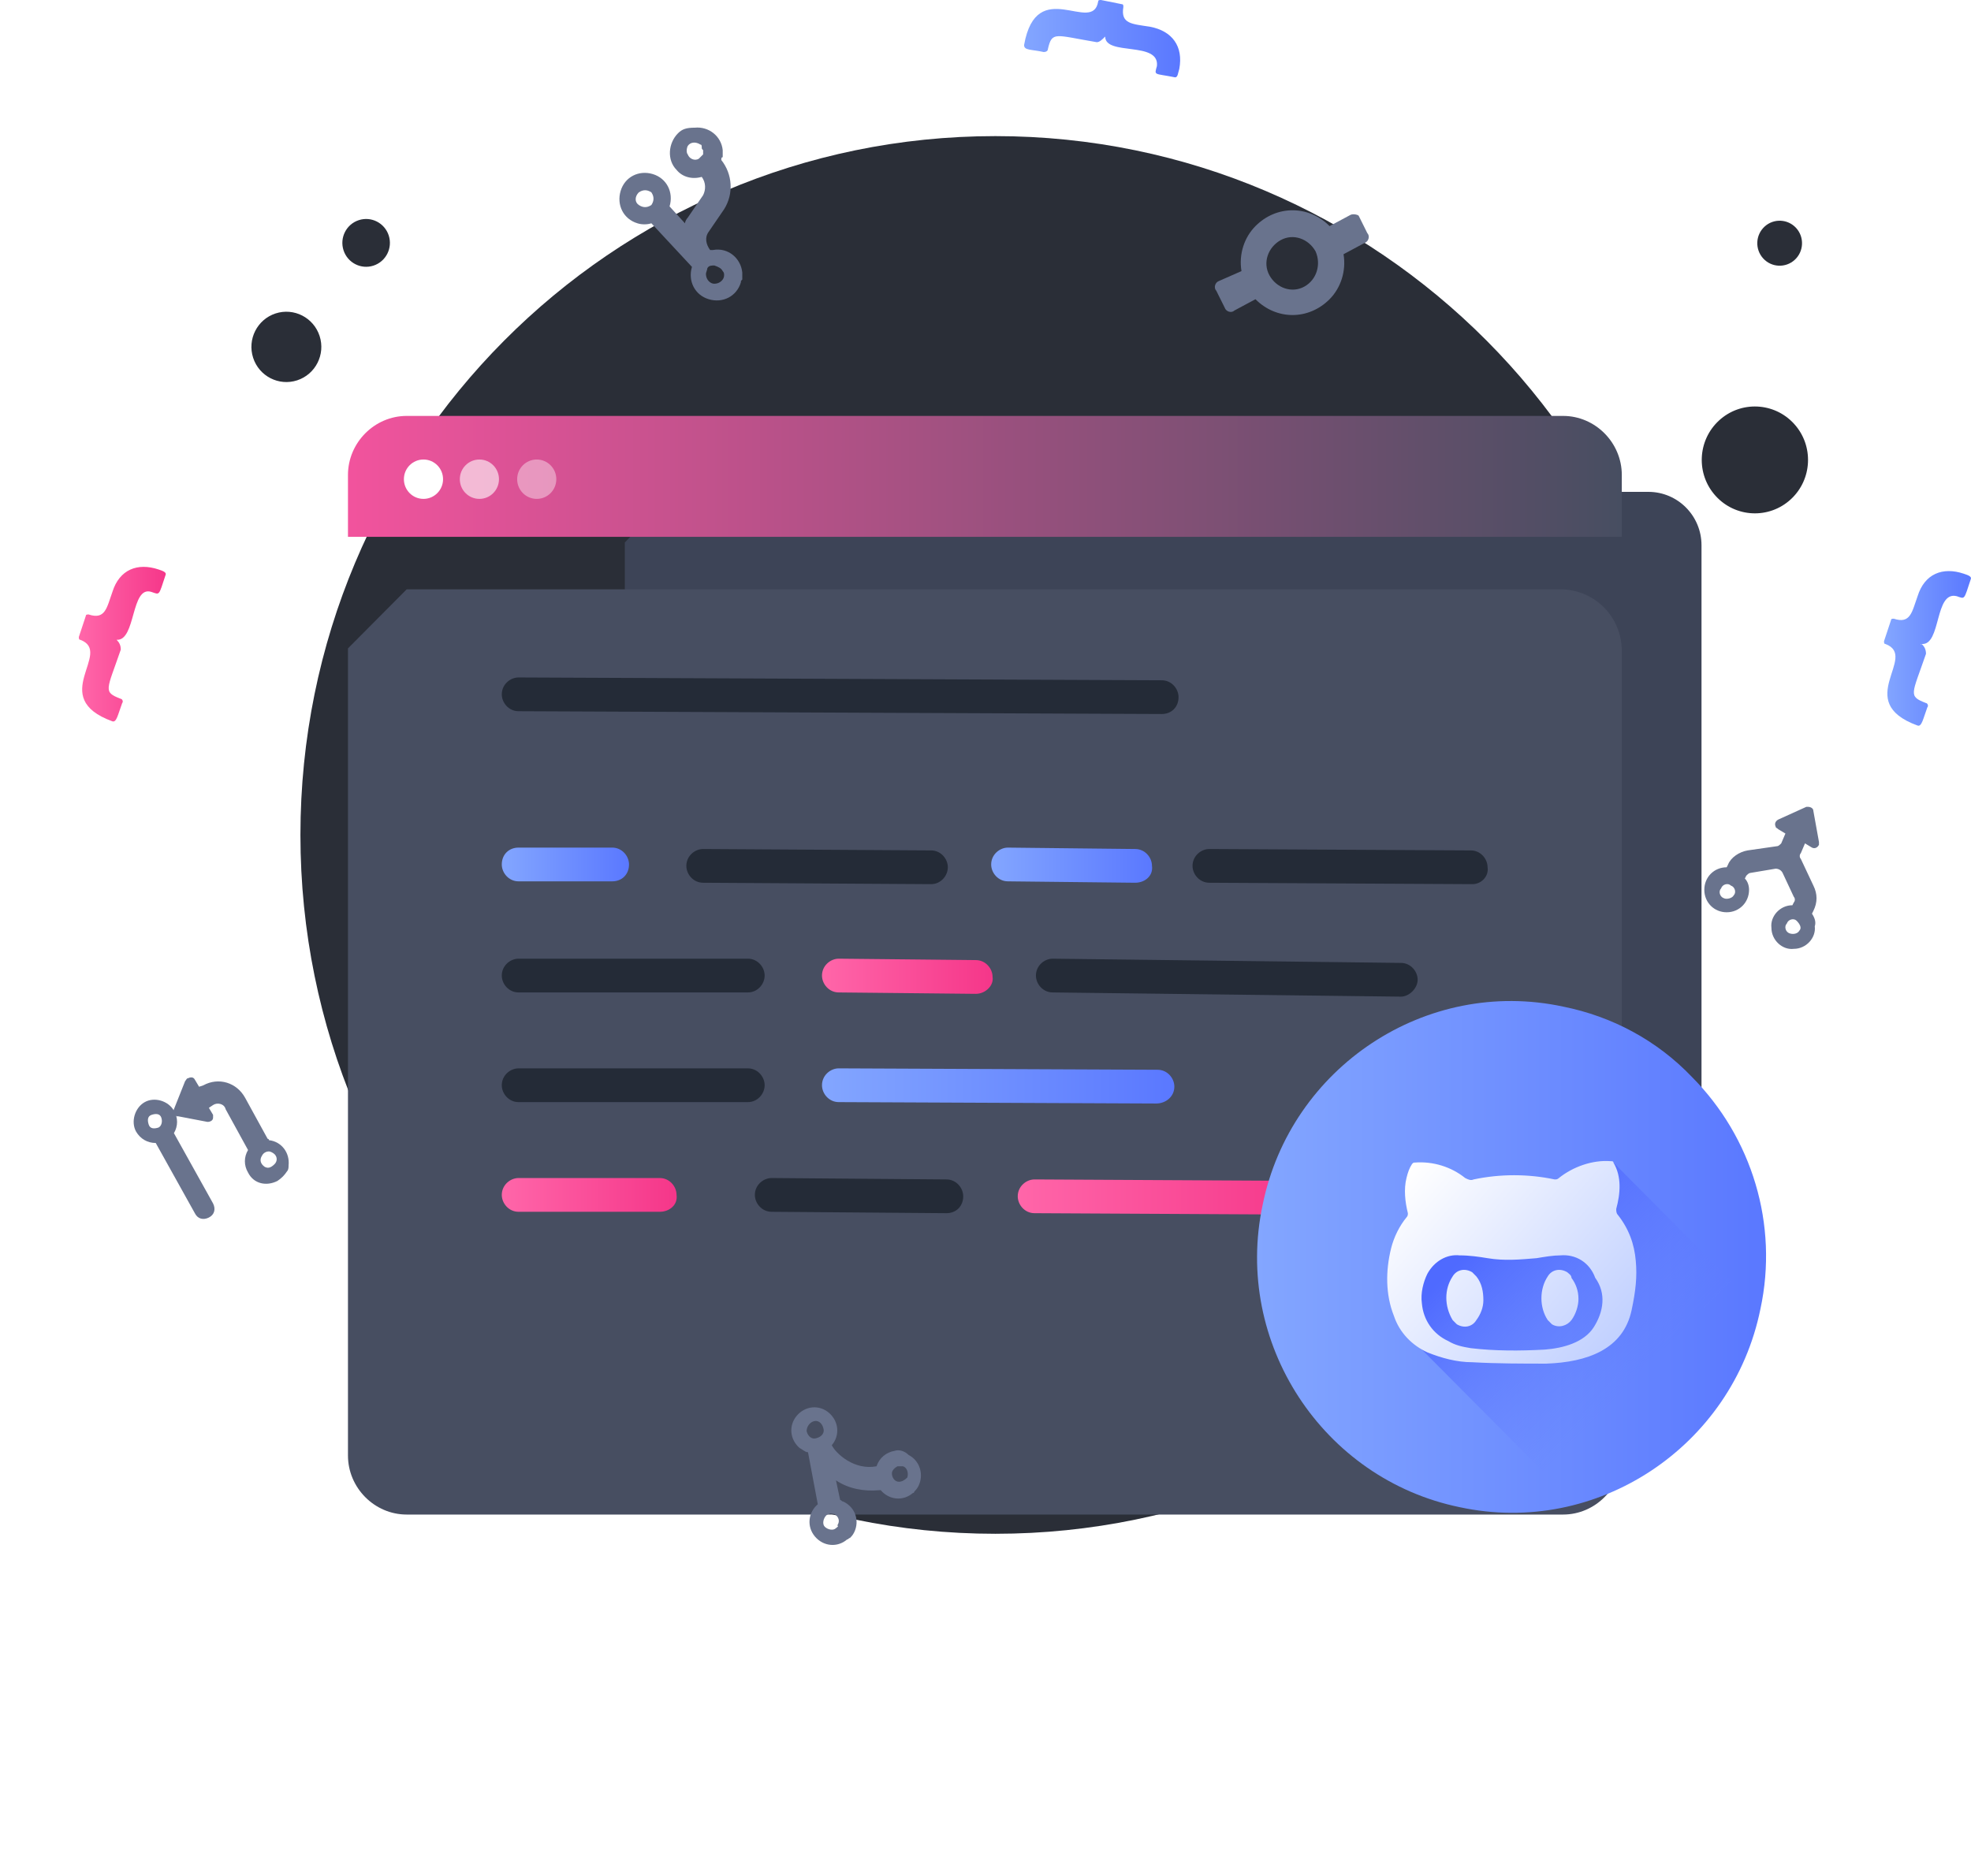 <svg width="125" height="119" viewBox="0 0 125 119" fill="none" xmlns="http://www.w3.org/2000/svg">
<path d="M18.847 24.125C20.011 23.744 20.648 22.486 20.27 21.315C19.891 20.144 18.64 19.503 17.476 19.883C16.312 20.264 15.675 21.522 16.053 22.693C16.431 23.864 17.682 24.505 18.847 24.125Z" fill="#2A2E37"/>
<path d="M23.686 16.849C24.478 16.59 24.911 15.735 24.654 14.938C24.396 14.142 23.546 13.706 22.754 13.965C21.962 14.224 21.529 15.079 21.786 15.876C22.044 16.672 22.894 17.108 23.686 16.849Z" fill="#2A2E37"/>
<path d="M113.568 31.676C114.942 30.413 115.038 28.269 113.782 26.888C112.527 25.506 110.395 25.409 109.021 26.672C107.647 27.935 107.551 30.079 108.807 31.46C110.062 32.842 112.194 32.939 113.568 31.676Z" fill="#2A2E37"/>
<path d="M113.822 16.481C114.401 15.949 114.441 15.047 113.913 14.465C113.384 13.883 112.486 13.842 111.908 14.374C111.33 14.906 111.289 15.808 111.818 16.39C112.346 16.972 113.244 17.013 113.822 16.481Z" fill="#2A2E37"/>
<path d="M63.126 97.292C87.468 97.292 107.2 77.445 107.2 52.963C107.2 28.481 87.468 8.634 63.126 8.634C38.785 8.634 19.053 28.481 19.053 52.963C19.053 77.445 38.785 97.292 63.126 97.292Z" fill="#2A2E37"/>
<path d="M39.626 34.411V39.227V77.758C39.626 79.542 41.045 80.969 42.73 80.969H104.805C106.579 80.969 107.909 79.542 107.909 77.758V39.227V34.589C107.909 32.716 106.401 31.2 104.539 31.2H42.73L39.626 34.411Z" fill="#3D4457"/>
<g filter="url(#filter0_d)">
<path d="M22.068 30.129V35.838V81.326C22.068 83.378 23.753 85.072 25.792 85.072H99.13C101.17 85.072 102.854 83.378 102.854 81.326V35.838V30.308C102.854 28.078 101.081 26.383 98.953 26.383H25.792L22.068 30.129Z" fill="#474E61"/>
</g>
<path d="M78.822 34.054H22.068V30.129C22.068 28.078 23.753 26.383 25.792 26.383H99.13C101.17 26.383 102.854 28.078 102.854 30.129V34.054H90.351H78.822Z" fill="url(#paint0_linear)"/>
<path d="M26.857 31.646C27.542 31.646 28.098 31.087 28.098 30.397C28.098 29.707 27.542 29.148 26.857 29.148C26.171 29.148 25.615 29.707 25.615 30.397C25.615 31.087 26.171 31.646 26.857 31.646Z" fill="white"/>
<path opacity="0.6" d="M30.404 31.646C31.089 31.646 31.645 31.087 31.645 30.397C31.645 29.707 31.089 29.148 30.404 29.148C29.718 29.148 29.162 29.707 29.162 30.397C29.162 31.087 29.718 31.646 30.404 31.646Z" fill="white"/>
<path opacity="0.4" d="M34.04 31.646C34.725 31.646 35.281 31.087 35.281 30.397C35.281 29.707 34.725 29.148 34.04 29.148C33.354 29.148 32.798 29.707 32.798 30.397C32.798 31.087 33.354 31.646 34.04 31.646Z" fill="white"/>
<path d="M59.047 56.085L44.592 55.995C43.971 55.995 43.528 55.46 43.528 54.925C43.528 54.301 44.06 53.855 44.592 53.855L59.047 53.944C59.668 53.944 60.111 54.479 60.111 55.014C60.111 55.549 59.668 56.085 59.047 56.085Z" fill="#242B37"/>
<path d="M93.366 56.085L76.694 55.995C76.073 55.995 75.63 55.46 75.63 54.925C75.63 54.301 76.162 53.855 76.694 53.855L93.277 53.944C93.898 53.944 94.341 54.479 94.341 55.014C94.43 55.549 93.986 56.085 93.366 56.085Z" fill="#242B37"/>
<path d="M82.281 77.045L65.609 76.956C64.988 76.956 64.545 76.421 64.545 75.885C64.545 75.261 65.077 74.815 65.609 74.815L82.281 74.904C82.901 74.904 83.345 75.439 83.345 75.975C83.345 76.599 82.813 77.045 82.281 77.045Z" fill="url(#paint1_linear)"/>
<path d="M71.994 55.995L63.924 55.906C63.303 55.906 62.86 55.371 62.86 54.836C62.86 54.212 63.392 53.766 63.924 53.766L71.994 53.855C72.615 53.855 73.058 54.39 73.058 54.925C73.147 55.55 72.615 55.995 71.994 55.995Z" fill="url(#paint2_linear)"/>
<path d="M38.828 55.906H32.887C32.266 55.906 31.823 55.371 31.823 54.836C31.823 54.212 32.266 53.766 32.887 53.766H38.828C39.449 53.766 39.892 54.301 39.892 54.836C39.892 55.46 39.449 55.906 38.828 55.906Z" fill="url(#paint3_linear)"/>
<path d="M61.885 63.042L53.194 62.953C52.573 62.953 52.13 62.417 52.13 61.882C52.13 61.258 52.662 60.812 53.194 60.812L61.885 60.901C62.505 60.901 62.949 61.436 62.949 61.971C63.037 62.507 62.505 63.042 61.885 63.042Z" fill="url(#paint4_linear)"/>
<path d="M88.843 63.22L66.762 62.953C66.141 62.953 65.698 62.417 65.698 61.882C65.698 61.258 66.23 60.812 66.762 60.812L88.843 61.08C89.464 61.08 89.907 61.615 89.907 62.15C89.907 62.685 89.375 63.22 88.843 63.22Z" fill="#242B37"/>
<path d="M47.43 62.953H32.887C32.266 62.953 31.823 62.417 31.823 61.882C31.823 61.258 32.355 60.812 32.887 60.812H47.43C48.051 60.812 48.494 61.347 48.494 61.882C48.494 62.417 48.051 62.953 47.43 62.953Z" fill="#242B37"/>
<path d="M73.324 69.999L53.194 69.91C52.573 69.91 52.13 69.374 52.13 68.839C52.13 68.215 52.662 67.769 53.194 67.769L73.413 67.858C74.034 67.858 74.477 68.393 74.477 68.928C74.477 69.553 73.945 69.999 73.324 69.999Z" fill="url(#paint5_linear)"/>
<path d="M47.43 69.91H32.887C32.266 69.91 31.823 69.374 31.823 68.839C31.823 68.215 32.355 67.769 32.887 67.769H47.43C48.051 67.769 48.494 68.304 48.494 68.839C48.494 69.374 48.051 69.91 47.43 69.91Z" fill="#242B37"/>
<path d="M60.022 76.956L48.937 76.867C48.317 76.867 47.873 76.331 47.873 75.796C47.873 75.172 48.405 74.726 48.937 74.726L60.022 74.815C60.643 74.815 61.087 75.35 61.087 75.885C61.087 76.51 60.643 76.956 60.022 76.956Z" fill="#242B37"/>
<path d="M41.843 76.867H32.887C32.266 76.867 31.823 76.331 31.823 75.796C31.823 75.172 32.355 74.726 32.887 74.726H41.843C42.464 74.726 42.907 75.261 42.907 75.796C42.996 76.421 42.464 76.867 41.843 76.867Z" fill="url(#paint6_linear)"/>
<path d="M73.679 45.292L32.887 45.114C32.266 45.114 31.823 44.579 31.823 44.044C31.823 43.419 32.355 42.973 32.887 42.973L73.679 43.152C74.3 43.152 74.743 43.687 74.743 44.222C74.743 44.846 74.3 45.292 73.679 45.292Z" fill="#242B37"/>
<path d="M7.394 40.583C7.572 40.761 7.66 40.94 7.66 41.207C6.774 43.794 6.508 43.883 7.66 44.329C7.749 44.329 7.838 44.507 7.749 44.596C7.483 45.31 7.394 45.845 7.128 45.756C2.96 44.24 7.217 41.386 5.089 40.583C5 40.583 5 40.494 5 40.404L5.443 39.067C5.443 38.977 5.532 38.977 5.621 38.977C6.685 39.334 6.774 38.531 7.128 37.55C7.572 36.123 8.725 35.677 10.055 36.123C10.321 36.212 10.587 36.302 10.498 36.48C10.055 37.818 10.143 37.729 9.611 37.55C8.281 37.104 8.636 40.672 7.394 40.583Z" fill="url(#paint7_linear)"/>
<path d="M121.879 40.85C121.79 40.85 121.79 40.94 121.879 40.85C122.056 41.029 122.145 41.207 122.145 41.475C121.258 44.061 120.992 44.151 122.145 44.596C122.233 44.596 122.322 44.775 122.233 44.864C121.967 45.578 121.879 46.113 121.613 46.024C117.445 44.507 121.701 41.653 119.573 40.85C119.484 40.85 119.484 40.761 119.484 40.672L119.928 39.334C119.928 39.245 120.016 39.245 120.105 39.245C121.169 39.602 121.258 38.799 121.613 37.818C122.056 36.391 123.209 35.945 124.539 36.391C124.805 36.48 125.071 36.569 124.982 36.748C124.539 38.086 124.628 37.996 124.096 37.818C122.677 37.461 123.12 40.94 121.879 40.85Z" fill="url(#paint8_linear)"/>
<path d="M70.09 2.319C70.002 2.23 70.002 2.23 70.09 2.319C69.913 2.497 69.736 2.676 69.558 2.676C66.898 2.23 66.721 1.962 66.455 3.122C66.455 3.211 66.366 3.3 66.189 3.3C65.39 3.122 64.947 3.211 64.947 2.854C65.745 -1.605 69.292 2.23 69.647 0.089C69.647 -5.11696e-07 69.736 0 69.824 0L71.154 0.268C71.243 0.268 71.243 0.357 71.243 0.446C71.066 1.516 71.775 1.516 72.928 1.695C74.347 1.962 75.056 2.943 74.79 4.37C74.702 4.638 74.702 4.906 74.524 4.906C73.194 4.638 73.194 4.816 73.371 4.192C73.549 2.587 70.09 3.568 70.09 2.319Z" fill="url(#paint9_linear)"/>
<path d="M42.996 8.456C42.376 9.08 42.287 10.15 42.907 10.775C43.262 11.22 43.883 11.399 44.504 11.22C44.77 11.577 44.77 12.023 44.592 12.38L43.617 13.807C43.528 13.896 43.44 14.075 43.44 14.164L42.464 13.094C42.73 12.202 42.287 11.31 41.4 11.042C40.513 10.775 39.626 11.22 39.36 12.113C39.094 13.004 39.538 13.896 40.425 14.164C40.691 14.253 41.045 14.253 41.311 14.164L43.883 16.929C43.617 17.821 44.06 18.713 44.947 18.98C45.834 19.248 46.721 18.802 46.987 17.91C46.987 17.821 46.987 17.821 47.075 17.732C47.075 17.553 47.075 17.375 47.075 17.286C46.987 16.394 46.189 15.68 45.213 15.859C45.124 15.859 45.124 15.859 45.036 15.859C44.77 15.502 44.681 15.056 44.947 14.699L45.923 13.272C46.543 12.291 46.455 11.042 45.745 10.15C45.745 10.061 45.745 9.972 45.834 9.972C45.834 9.793 45.834 9.615 45.834 9.526C45.745 8.634 44.947 8.01 44.06 8.099C43.528 8.099 43.262 8.188 42.996 8.456ZM40.513 12.202C40.779 12.023 41.045 12.023 41.311 12.202C41.489 12.469 41.489 12.737 41.311 13.004C41.045 13.183 40.779 13.183 40.513 13.004C40.247 12.826 40.247 12.469 40.513 12.202ZM45.834 17.197C45.923 17.286 45.923 17.375 45.923 17.464C45.923 17.732 45.657 17.999 45.302 17.999C45.036 17.999 44.77 17.732 44.77 17.375C44.77 17.286 44.858 17.107 44.858 17.018C44.947 16.84 45.124 16.84 45.302 16.84C45.568 16.929 45.745 17.018 45.834 17.197ZM43.617 9.258C43.794 8.991 44.149 8.991 44.415 9.169C44.504 9.169 44.504 9.258 44.504 9.347C44.504 9.437 44.504 9.437 44.592 9.526C44.592 9.615 44.592 9.615 44.592 9.704C44.592 9.793 44.592 9.793 44.592 9.793C44.504 9.883 44.415 9.972 44.326 10.061C44.06 10.239 43.706 10.061 43.617 9.793C43.528 9.704 43.528 9.437 43.617 9.258Z" fill="#69738D"/>
<path d="M85.651 13.629L84.321 14.342C82.99 13.004 80.951 13.004 79.621 14.342C78.911 15.056 78.556 16.126 78.734 17.196L77.315 17.821C77.049 17.91 76.96 18.267 77.138 18.445L77.67 19.515C77.758 19.783 78.113 19.872 78.29 19.694L79.621 18.98C80.951 20.318 82.99 20.318 84.321 18.98C85.03 18.267 85.385 17.196 85.207 16.126L86.538 15.413C86.804 15.323 86.892 14.967 86.715 14.788L86.183 13.718C86.183 13.629 85.828 13.54 85.651 13.629ZM82.725 18.178C81.926 18.623 80.951 18.267 80.507 17.464C80.064 16.661 80.419 15.68 81.217 15.234C82.015 14.788 82.99 15.145 83.434 15.948C83.789 16.75 83.523 17.732 82.725 18.178Z" fill="#69738D"/>
<path d="M16.972 72.236L15.553 69.649C15.021 68.668 13.868 68.311 12.892 68.846L12.626 68.936L12.36 68.49C12.272 68.311 12.094 68.311 11.917 68.4C11.828 68.4 11.828 68.49 11.74 68.579L11.03 70.363C10.941 70.541 11.03 70.719 11.207 70.809C11.207 70.809 11.207 70.809 11.296 70.809L13.158 71.165C13.336 71.165 13.513 71.076 13.513 70.898C13.513 70.809 13.513 70.719 13.513 70.719L13.247 70.273L13.513 70.095C13.779 69.917 14.223 70.006 14.311 70.363L15.73 72.949C15.464 73.395 15.464 73.93 15.73 74.376C16.085 75.09 16.883 75.268 17.592 74.912C17.858 74.733 18.036 74.555 18.213 74.287C18.302 74.198 18.302 74.019 18.302 73.93C18.39 73.128 17.858 72.414 17.06 72.325C17.06 72.236 16.972 72.236 16.972 72.236ZM16.794 74.019C16.706 74.019 16.706 74.019 16.794 74.019C16.528 73.841 16.44 73.574 16.617 73.306C16.706 73.128 16.883 73.038 17.06 73.038C17.149 73.038 17.326 73.128 17.415 73.217C17.592 73.395 17.592 73.663 17.415 73.841C17.149 74.109 16.972 74.109 16.794 74.019Z" fill="#69738D"/>
<path d="M9.168 69.917C8.547 70.273 8.281 71.165 8.636 71.79C8.902 72.236 9.345 72.503 9.877 72.503L12.36 76.963C12.538 77.32 12.893 77.409 13.247 77.231C13.602 77.052 13.691 76.695 13.513 76.338L11.03 71.879C11.296 71.433 11.296 70.898 11.03 70.452C10.675 69.827 9.789 69.56 9.168 69.917ZM10.055 71.522C9.789 71.611 9.523 71.611 9.434 71.344C9.345 71.076 9.345 70.809 9.611 70.719C9.877 70.63 10.143 70.63 10.232 70.898C10.321 71.165 10.232 71.433 10.055 71.522Z" fill="#69738D"/>
<path d="M114.915 57.958L115.004 57.779C115.27 57.244 115.27 56.709 115.004 56.174L114.206 54.479C114.117 54.39 114.117 54.212 114.206 54.122L114.472 53.498L114.915 53.766C115.092 53.855 115.27 53.766 115.358 53.587C115.358 53.498 115.358 53.409 115.358 53.409L115.004 51.447C115.004 51.268 114.826 51.179 114.649 51.179H114.56L112.787 51.982C112.609 52.071 112.521 52.249 112.609 52.428C112.609 52.517 112.698 52.517 112.787 52.606L113.23 52.874L112.964 53.498C112.875 53.587 112.787 53.676 112.698 53.676L110.836 53.944C110.304 54.033 109.772 54.39 109.594 54.836L109.506 55.014C108.707 55.014 108.087 55.639 108.087 56.441C108.087 57.244 108.707 57.868 109.506 57.868C110.304 57.868 110.924 57.244 110.924 56.441C110.924 56.174 110.836 55.906 110.658 55.728L110.747 55.55C110.836 55.46 110.924 55.371 111.013 55.371L112.609 55.103C112.787 55.103 112.964 55.193 113.053 55.371L113.762 56.887C113.851 56.977 113.851 57.155 113.762 57.244L113.673 57.422C112.875 57.422 112.255 58.136 112.343 58.85C112.343 59.652 113.053 60.277 113.762 60.188C114.56 60.188 115.181 59.474 115.092 58.76C115.181 58.493 115.092 58.225 114.915 57.958ZM109.328 56.977C109.062 56.887 108.973 56.531 109.151 56.352C109.24 56.085 109.594 55.995 109.772 56.174C110.038 56.263 110.126 56.62 109.949 56.798C109.86 56.977 109.506 57.066 109.328 56.977ZM113.496 59.206C113.23 59.117 113.141 58.76 113.319 58.582C113.407 58.315 113.762 58.225 113.939 58.404C114.117 58.582 114.294 58.85 114.117 59.028C114.028 59.206 113.762 59.296 113.496 59.206Z" fill="#69738D"/>
<path d="M111.646 83.03C109.872 91.771 101.271 97.479 92.58 95.606C83.889 93.822 78.214 85.17 80.076 76.43C81.85 67.689 90.452 61.981 99.142 63.854C102.246 64.478 105.084 65.994 107.301 68.313C111.114 72.149 112.799 77.678 111.646 83.03Z" fill="url(#paint10_linear)"/>
<path d="M109.86 81.326C109.771 81.861 109.771 82.307 109.594 82.753C108.353 88.551 103.83 92.832 98.332 93.813C94.341 89.8 88.932 84.359 88.932 84.359L90.085 78.204L97.002 77.134L102.322 73.745L109.86 81.326Z" fill="url(#paint11_linear)"/>
<path d="M103.741 79.988C103.653 78.918 103.298 77.937 102.589 77.045C102.5 76.956 102.5 76.778 102.5 76.688C102.766 75.707 102.855 74.637 102.323 73.745C102.323 73.656 102.234 73.656 102.145 73.656C100.992 73.567 99.751 74.013 98.864 74.726C98.775 74.815 98.687 74.815 98.598 74.815C96.913 74.459 95.139 74.459 93.455 74.815C93.277 74.904 93.1 74.815 92.922 74.726C92.036 74.013 90.883 73.656 89.73 73.745C89.641 73.745 89.641 73.745 89.553 73.834C89.375 74.102 89.287 74.369 89.198 74.726C89.021 75.44 89.109 76.242 89.287 76.956C89.287 77.045 89.287 77.134 89.198 77.223C88.755 77.759 88.4 78.472 88.223 79.186C87.868 80.613 87.868 82.129 88.4 83.467C88.755 84.537 89.553 85.34 90.528 85.786C91.415 86.143 92.391 86.41 93.366 86.41C94.962 86.499 96.558 86.499 98.066 86.499C100.638 86.41 102.943 85.608 103.475 83.11C103.741 81.862 103.83 80.969 103.741 79.988ZM101.081 84.18C100.46 85.162 99.13 85.518 97.977 85.608C96.381 85.697 94.785 85.697 93.277 85.518C92.745 85.429 92.302 85.34 91.858 85.072C90.883 84.626 90.262 83.734 90.174 82.664C90.085 82.04 90.262 81.326 90.528 80.791C90.972 79.988 91.77 79.543 92.568 79.632C93.189 79.632 93.809 79.721 94.341 79.81C95.406 79.988 96.381 79.899 97.445 79.81C97.977 79.721 98.509 79.632 98.953 79.632C99.928 79.543 100.815 80.078 101.17 81.059C101.879 82.04 101.702 83.199 101.081 84.18Z" fill="url(#paint12_linear)"/>
<path d="M93.366 80.702C92.922 80.434 92.39 80.523 92.124 80.969C91.592 81.772 91.592 82.843 92.124 83.734C92.213 83.824 92.302 83.913 92.39 84.002C92.834 84.27 93.366 84.18 93.632 83.734C93.898 83.378 94.075 82.932 94.075 82.486C94.075 81.951 93.987 81.415 93.632 80.969C93.543 80.88 93.455 80.791 93.366 80.702Z" fill="url(#paint13_linear)"/>
<path d="M99.396 80.702C98.953 80.434 98.421 80.523 98.155 80.969C97.623 81.772 97.623 82.932 98.155 83.734C98.243 83.824 98.332 83.913 98.421 84.002C98.864 84.27 99.396 84.091 99.662 83.734C99.928 83.378 100.106 82.843 100.106 82.397C100.106 81.861 99.928 81.415 99.662 81.059C99.662 80.88 99.485 80.791 99.396 80.702Z" fill="url(#paint14_linear)"/>
<path d="M56.742 92.029C56.209 92.119 55.766 92.475 55.589 93.011C54.17 93.278 53.017 92.208 52.751 91.673C53.283 91.048 53.194 90.156 52.574 89.621C51.953 89.086 51.066 89.175 50.534 89.8C50.002 90.424 50.09 91.316 50.711 91.851C50.889 91.94 51.066 92.119 51.243 92.119L51.864 95.419C51.243 95.954 51.155 96.846 51.687 97.47C52.219 98.095 53.106 98.184 53.726 97.649C53.815 97.649 53.815 97.559 53.904 97.559C53.992 97.47 54.081 97.381 54.17 97.203C54.525 96.489 54.258 95.597 53.46 95.24C53.372 95.24 53.372 95.151 53.283 95.151L53.017 93.903C53.815 94.438 54.791 94.616 55.766 94.527H55.855C56.387 95.151 57.273 95.24 57.894 94.705C57.983 94.705 57.983 94.616 57.983 94.616C58.072 94.527 58.16 94.438 58.249 94.259C58.604 93.546 58.338 92.654 57.628 92.297C57.362 92.029 57.008 91.94 56.742 92.029ZM51.598 90.156C51.864 90.067 52.13 90.246 52.219 90.602C52.307 90.87 52.13 91.138 51.775 91.227C51.509 91.316 51.243 91.138 51.155 90.781C51.155 90.513 51.332 90.246 51.598 90.156ZM53.017 96.935C52.84 97.113 52.485 97.024 52.307 96.846C52.13 96.668 52.219 96.311 52.396 96.132C52.396 96.132 52.485 96.043 52.574 96.043C52.662 95.954 52.84 96.043 52.928 96.043C53.194 96.222 53.283 96.489 53.106 96.757C53.194 96.846 53.106 96.846 53.017 96.935ZM57.008 93.992C56.742 93.992 56.564 93.724 56.564 93.457C56.564 93.278 56.742 93.1 56.919 93.011C57.008 93.011 57.185 93.011 57.273 93.011C57.54 93.1 57.628 93.457 57.54 93.724C57.362 93.903 57.185 93.992 57.008 93.992Z" fill="#69738D"/>
<defs>
<filter id="filter0_d" x="0.068" y="15.383" width="124.787" height="102.689" filterUnits="userSpaceOnUse" color-interpolation-filters="sRGB">
<feFlood flood-opacity="0" result="BackgroundImageFix"/>
<feColorMatrix in="SourceAlpha" type="matrix" values="0 0 0 0 0 0 0 0 0 0 0 0 0 0 0 0 0 0 127 0"/>
<feOffset dy="11"/>
<feGaussianBlur stdDeviation="11"/>
<feColorMatrix type="matrix" values="0 0 0 0 0 0 0 0 0 0 0 0 0 0 0 0 0 0 0.18 0"/>
<feBlend mode="normal" in2="BackgroundImageFix" result="effect1_dropShadow"/>
<feBlend mode="normal" in="SourceGraphic" in2="effect1_dropShadow" result="shape"/>
</filter>
<linearGradient id="paint0_linear" x1="21.938" y1="30.203" x2="102.771" y2="30.203" gradientUnits="userSpaceOnUse">
<stop stop-color="#F2539D"/>
<stop offset="1" stop-color="#474E61"/>
</linearGradient>
<linearGradient id="paint1_linear" x1="64.54" y1="75.904" x2="83.345" y2="75.904" gradientUnits="userSpaceOnUse">
<stop stop-color="#FF66A9"/>
<stop offset="1" stop-color="#F53689"/>
</linearGradient>
<linearGradient id="paint2_linear" x1="62.87" y1="54.89" x2="73.115" y2="54.89" gradientUnits="userSpaceOnUse">
<stop stop-color="#83A6FF"/>
<stop offset="1" stop-color="#5A78FF"/>
</linearGradient>
<linearGradient id="paint3_linear" x1="31.808" y1="54.804" x2="39.923" y2="54.804" gradientUnits="userSpaceOnUse">
<stop stop-color="#83A6FF"/>
<stop offset="1" stop-color="#5A78FF"/>
</linearGradient>
<linearGradient id="paint4_linear" x1="52.134" y1="61.887" x2="63.002" y2="61.887" gradientUnits="userSpaceOnUse">
<stop stop-color="#FF66A9"/>
<stop offset="1" stop-color="#F53689"/>
</linearGradient>
<linearGradient id="paint5_linear" x1="52.136" y1="68.876" x2="74.455" y2="68.876" gradientUnits="userSpaceOnUse">
<stop stop-color="#83A6FF"/>
<stop offset="1" stop-color="#5A78FF"/>
</linearGradient>
<linearGradient id="paint6_linear" x1="31.814" y1="75.764" x2="42.963" y2="75.764" gradientUnits="userSpaceOnUse">
<stop stop-color="#FF66A9"/>
<stop offset="1" stop-color="#F53689"/>
</linearGradient>
<linearGradient id="paint7_linear" x1="5.13" y1="40.86" x2="10.642" y2="40.86" gradientUnits="userSpaceOnUse">
<stop stop-color="#FF66A9"/>
<stop offset="1" stop-color="#F53689"/>
</linearGradient>
<linearGradient id="paint8_linear" x1="119.543" y1="41.192" x2="125.054" y2="41.192" gradientUnits="userSpaceOnUse">
<stop stop-color="#83A6FF"/>
<stop offset="1" stop-color="#5A78FF"/>
</linearGradient>
<linearGradient id="paint9_linear" x1="64.939" y1="2.408" x2="74.815" y2="2.408" gradientUnits="userSpaceOnUse">
<stop stop-color="#83A6FF"/>
<stop offset="1" stop-color="#5A78FF"/>
</linearGradient>
<linearGradient id="paint10_linear" x1="79.686" y1="79.77" x2="111.993" y2="79.77" gradientUnits="userSpaceOnUse">
<stop stop-color="#83A6FF"/>
<stop offset="1" stop-color="#5A78FF"/>
</linearGradient>
<linearGradient id="paint11_linear" x1="94.579" y1="78.013" x2="103.877" y2="87.257" gradientUnits="userSpaceOnUse">
<stop stop-color="#4F6AFF"/>
<stop offset="1" stop-color="#657EFF" stop-opacity="0"/>
</linearGradient>
<linearGradient id="paint12_linear" x1="102.554" y1="85.127" x2="89.621" y2="73.927" gradientUnits="userSpaceOnUse">
<stop offset="0.011" stop-color="#C2D1FF"/>
<stop offset="1" stop-color="white"/>
</linearGradient>
<linearGradient id="paint13_linear" x1="99.75" y1="88.365" x2="86.816" y2="77.165" gradientUnits="userSpaceOnUse">
<stop offset="0.011" stop-color="#C2D1FF"/>
<stop offset="1" stop-color="white"/>
</linearGradient>
<linearGradient id="paint14_linear" x1="102.365" y1="85.346" x2="89.431" y2="74.145" gradientUnits="userSpaceOnUse">
<stop offset="0.011" stop-color="#C2D1FF"/>
<stop offset="1" stop-color="white"/>
</linearGradient>
</defs>
</svg>
